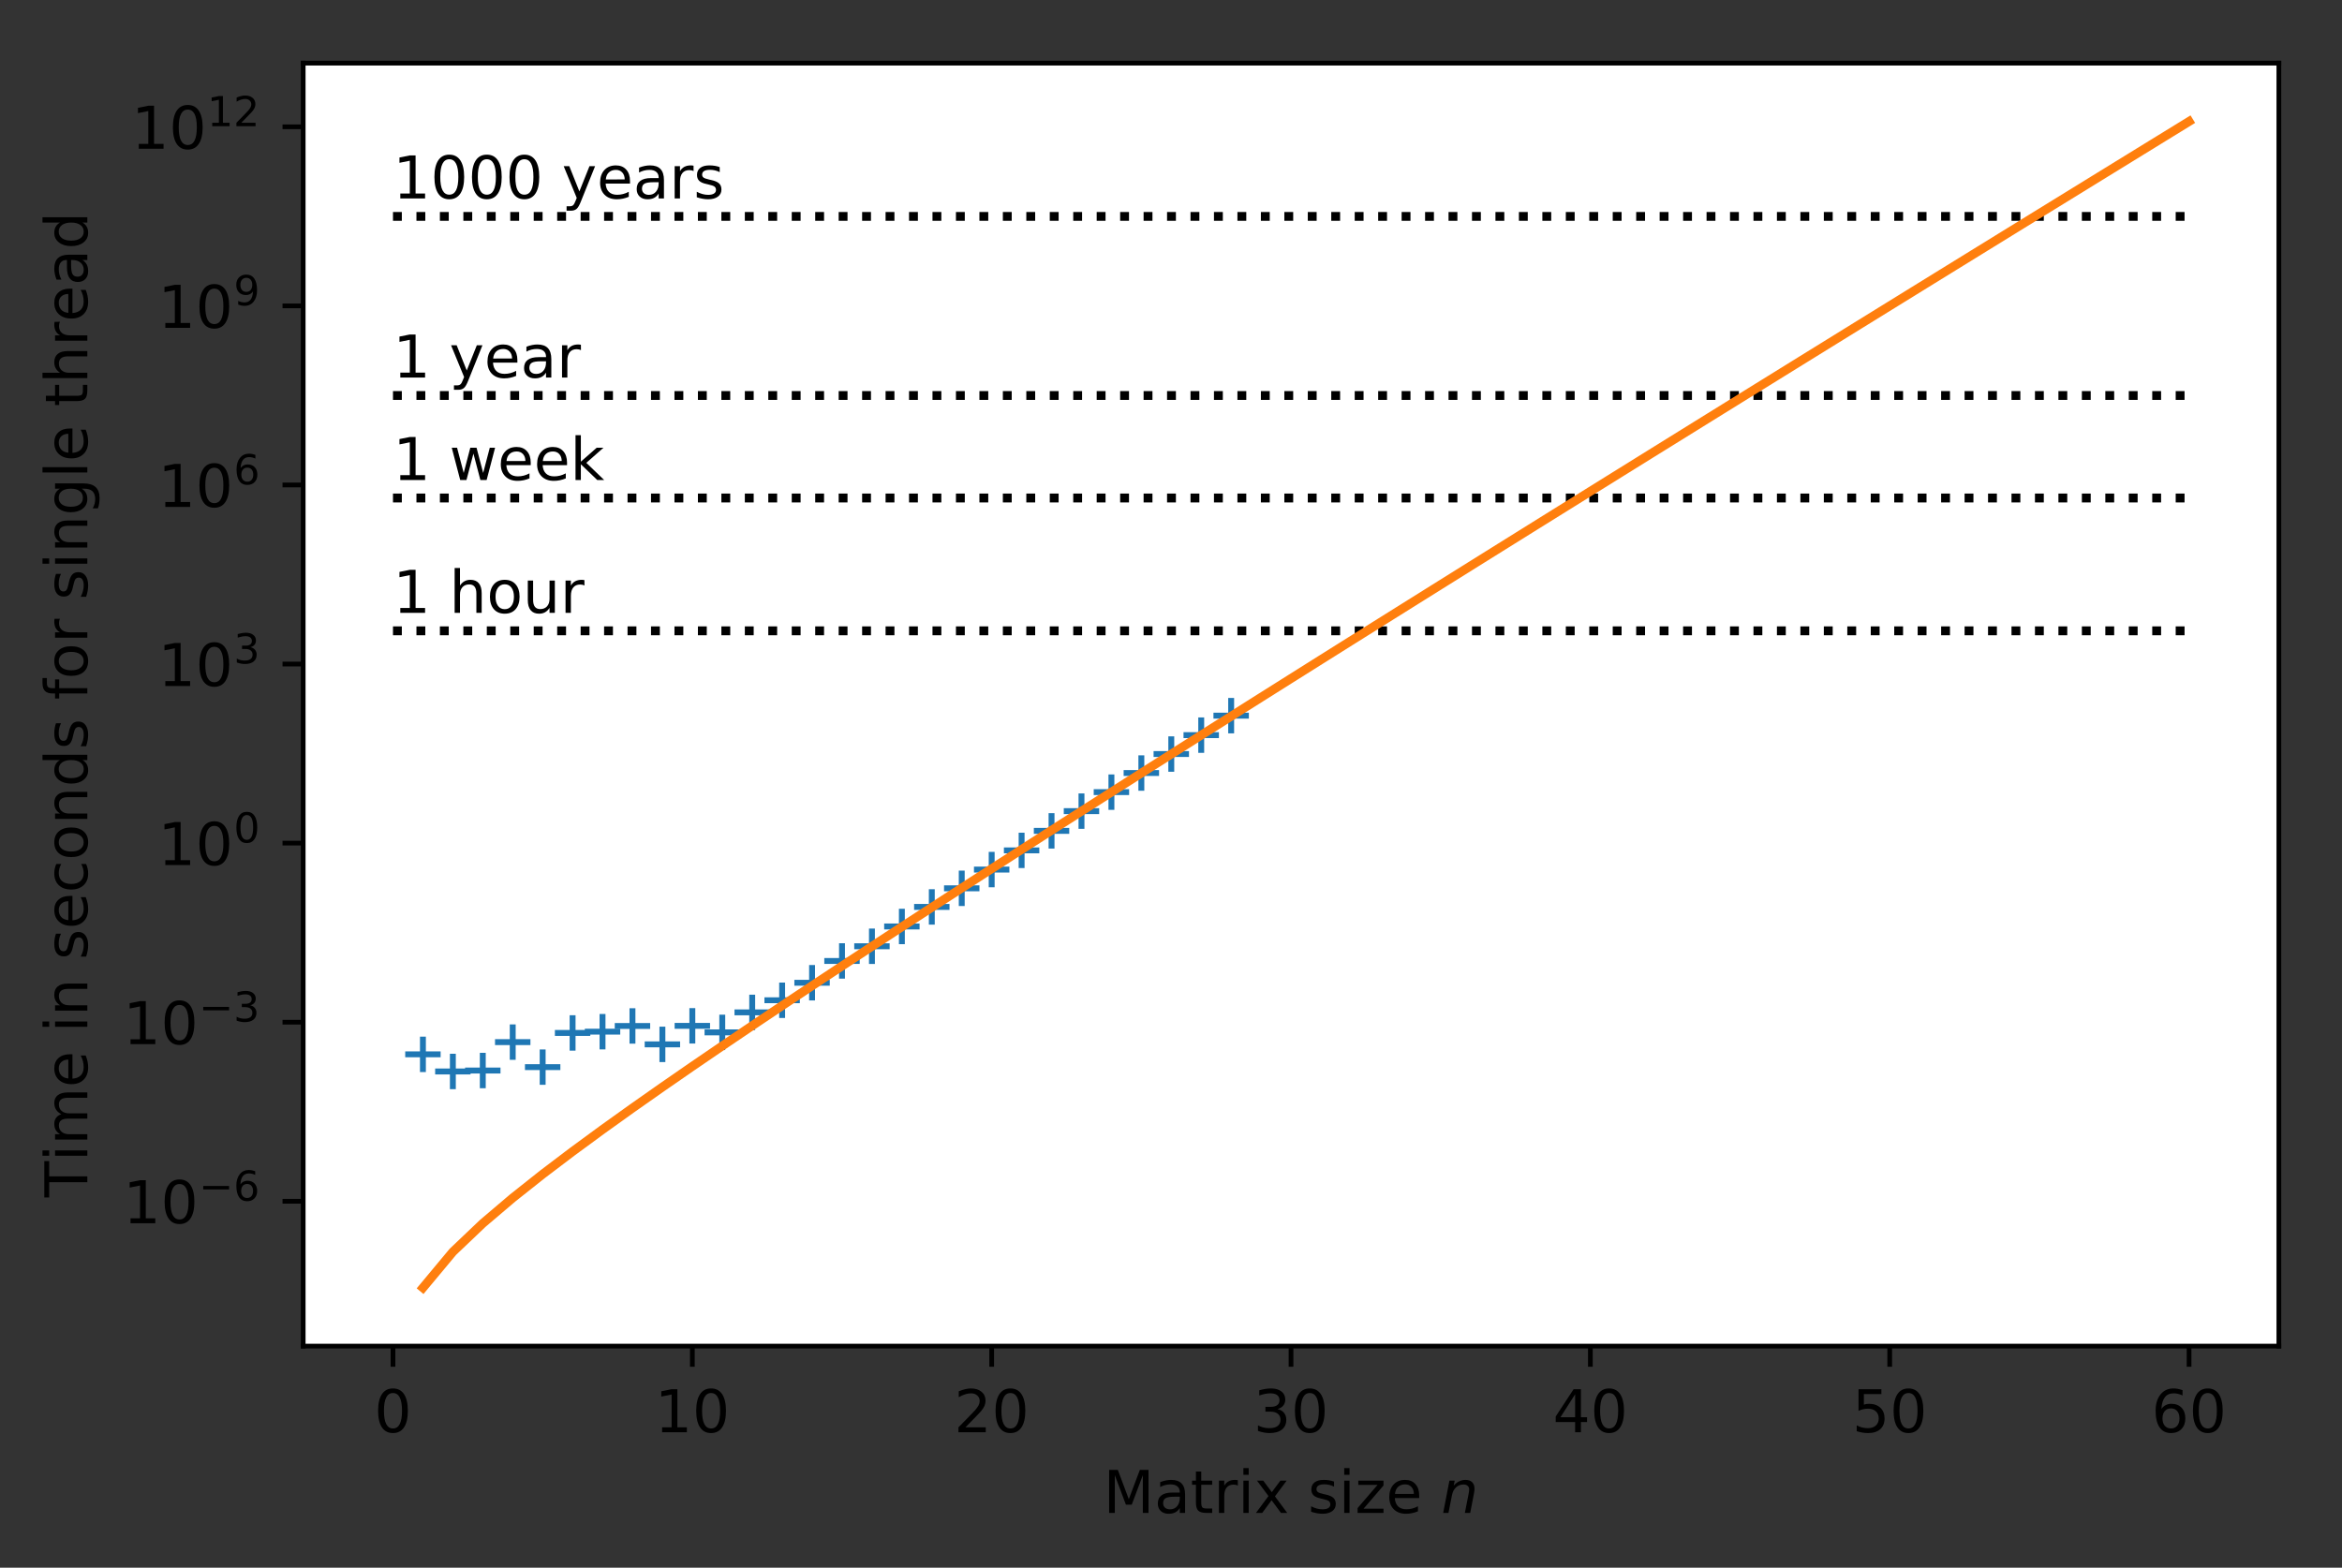 <svg xmlns="http://www.w3.org/2000/svg" xmlns:xlink="http://www.w3.org/1999/xlink" width="529.171" height="354.262" version="1.1" viewBox="0 0 396.878 265.696"><rect x="0" y="0" width="396.878" height="265.696" fill="#333333" stroke="none"/><defs><style type="text/css">*{stroke-linecap:butt;stroke-linejoin:round}</style></defs><g id="figure_1"><g id="patch_1"><path d="M 0 265.696 L 396.878 265.696 L 396.878 0 L 0 0 z" style="fill:none"/></g><g id="axes_1"><g id="patch_2"><path d="M 51.378 228.14 L 386.178 228.14 L 386.178 10.7 L 51.378 10.7 z" style="fill:#fff"/></g><g id="matplotlib.axis_1"><g id="xtick_1"><g id="line2d_1"><defs><path id="m2554af271f" d="M 0 0 L 0 3.5" style="stroke:#000;stroke-width:.8"/></defs><g><use style="stroke:#000;stroke-width:.8" x="66.596" y="228.14" xlink:href="#m2554af271f"/></g></g><g id="text_1"><defs><path id="DejaVuSans-48" d="M 31.781 66.406 Q 24.172 66.406 20.328 58.906 Q 16.5 51.422 16.5 36.375 Q 16.5 21.391 20.328 13.891 Q 24.172 6.391 31.781 6.391 Q 39.453 6.391 43.281 13.891 Q 47.125 21.391 47.125 36.375 Q 47.125 51.422 43.281 58.906 Q 39.453 66.406 31.781 66.406 z M 31.781 74.219 Q 44.047 74.219 50.516 64.516 Q 56.984 54.828 56.984 36.375 Q 56.984 17.969 50.516 8.266 Q 44.047 -1.422 31.781 -1.422 Q 19.531 -1.422 13.062 8.266 Q 6.594 17.969 6.594 36.375 Q 6.594 54.828 13.062 64.516 Q 19.531 74.219 31.781 74.219 z"/></defs><g transform="translate(63.415 242.738)scale(0.1 -0.1)"><use xlink:href="#DejaVuSans-48"/></g></g></g><g id="xtick_2"><g id="line2d_2"><g><use style="stroke:#000;stroke-width:.8" x="117.324" y="228.14" xlink:href="#m2554af271f"/></g></g><g id="text_2"><defs><path id="DejaVuSans-49" d="M 12.406 8.297 L 28.516 8.297 L 28.516 63.922 L 10.984 60.406 L 10.984 69.391 L 28.422 72.906 L 38.281 72.906 L 38.281 8.297 L 54.391 8.297 L 54.391 0 L 12.406 0 z"/></defs><g transform="translate(110.961 242.738)scale(0.1 -0.1)"><use xlink:href="#DejaVuSans-49"/><use x="63.623" xlink:href="#DejaVuSans-48"/></g></g></g><g id="xtick_3"><g id="line2d_3"><g><use style="stroke:#000;stroke-width:.8" x="168.051" y="228.14" xlink:href="#m2554af271f"/></g></g><g id="text_3"><defs><path id="DejaVuSans-50" d="M 19.188 8.297 L 53.609 8.297 L 53.609 0 L 7.328 0 L 7.328 8.297 Q 12.938 14.109 22.625 23.891 Q 32.328 33.688 34.812 36.531 Q 39.547 41.844 41.422 45.531 Q 43.312 49.219 43.312 52.781 Q 43.312 58.594 39.234 62.25 Q 35.156 65.922 28.609 65.922 Q 23.969 65.922 18.812 64.312 Q 13.672 62.703 7.812 59.422 L 7.812 69.391 Q 13.766 71.781 18.938 73 Q 24.125 74.219 28.422 74.219 Q 39.75 74.219 46.484 68.547 Q 53.219 62.891 53.219 53.422 Q 53.219 48.922 51.531 44.891 Q 49.859 40.875 45.406 35.406 Q 44.188 33.984 37.641 27.219 Q 31.109 20.453 19.188 8.297 z"/></defs><g transform="translate(161.688 242.738)scale(0.1 -0.1)"><use xlink:href="#DejaVuSans-50"/><use x="63.623" xlink:href="#DejaVuSans-48"/></g></g></g><g id="xtick_4"><g id="line2d_4"><g><use style="stroke:#000;stroke-width:.8" x="218.778" y="228.14" xlink:href="#m2554af271f"/></g></g><g id="text_4"><defs><path id="DejaVuSans-51" d="M 40.578 39.312 Q 47.656 37.797 51.625 33 Q 55.609 28.219 55.609 21.188 Q 55.609 10.406 48.188 4.484 Q 40.766 -1.422 27.094 -1.422 Q 22.516 -1.422 17.656 -0.516 Q 12.797 0.391 7.625 2.203 L 7.625 11.719 Q 11.719 9.328 16.594 8.109 Q 21.484 6.891 26.812 6.891 Q 36.078 6.891 40.938 10.547 Q 45.797 14.203 45.797 21.188 Q 45.797 27.641 41.281 31.266 Q 36.766 34.906 28.719 34.906 L 20.219 34.906 L 20.219 43.016 L 29.109 43.016 Q 36.375 43.016 40.234 45.922 Q 44.094 48.828 44.094 54.297 Q 44.094 59.906 40.109 62.906 Q 36.141 65.922 28.719 65.922 Q 24.656 65.922 20.016 65.031 Q 15.375 64.156 9.812 62.312 L 9.812 71.094 Q 15.438 72.656 20.344 73.438 Q 25.25 74.219 29.594 74.219 Q 40.828 74.219 47.359 69.109 Q 53.906 64.016 53.906 55.328 Q 53.906 49.266 50.438 45.094 Q 46.969 40.922 40.578 39.312 z"/></defs><g transform="translate(212.416 242.738)scale(0.1 -0.1)"><use xlink:href="#DejaVuSans-51"/><use x="63.623" xlink:href="#DejaVuSans-48"/></g></g></g><g id="xtick_5"><g id="line2d_5"><g><use style="stroke:#000;stroke-width:.8" x="269.505" y="228.14" xlink:href="#m2554af271f"/></g></g><g id="text_5"><defs><path id="DejaVuSans-52" d="M 37.797 64.312 L 12.891 25.391 L 37.797 25.391 z M 35.203 72.906 L 47.609 72.906 L 47.609 25.391 L 58.016 25.391 L 58.016 17.188 L 47.609 17.188 L 47.609 0 L 37.797 0 L 37.797 17.188 L 4.891 17.188 L 4.891 26.703 z"/></defs><g transform="translate(263.143 242.738)scale(0.1 -0.1)"><use xlink:href="#DejaVuSans-52"/><use x="63.623" xlink:href="#DejaVuSans-48"/></g></g></g><g id="xtick_6"><g id="line2d_6"><g><use style="stroke:#000;stroke-width:.8" x="320.233" y="228.14" xlink:href="#m2554af271f"/></g></g><g id="text_6"><defs><path id="DejaVuSans-53" d="M 10.797 72.906 L 49.516 72.906 L 49.516 64.594 L 19.828 64.594 L 19.828 46.734 Q 21.969 47.469 24.109 47.828 Q 26.266 48.188 28.422 48.188 Q 40.625 48.188 47.75 41.5 Q 54.891 34.812 54.891 23.391 Q 54.891 11.625 47.562 5.094 Q 40.234 -1.422 26.906 -1.422 Q 22.312 -1.422 17.547 -0.641 Q 12.797 0.141 7.719 1.703 L 7.719 11.625 Q 12.109 9.234 16.797 8.062 Q 21.484 6.891 26.703 6.891 Q 35.156 6.891 40.078 11.328 Q 45.016 15.766 45.016 23.391 Q 45.016 31 40.078 35.438 Q 35.156 39.891 26.703 39.891 Q 22.75 39.891 18.812 39.016 Q 14.891 38.141 10.797 36.281 z"/></defs><g transform="translate(313.87 242.738)scale(0.1 -0.1)"><use xlink:href="#DejaVuSans-53"/><use x="63.623" xlink:href="#DejaVuSans-48"/></g></g></g><g id="xtick_7"><g id="line2d_7"><g><use style="stroke:#000;stroke-width:.8" x="370.96" y="228.14" xlink:href="#m2554af271f"/></g></g><g id="text_7"><defs><path id="DejaVuSans-54" d="M 33.016 40.375 Q 26.375 40.375 22.484 35.828 Q 18.609 31.297 18.609 23.391 Q 18.609 15.531 22.484 10.953 Q 26.375 6.391 33.016 6.391 Q 39.656 6.391 43.531 10.953 Q 47.406 15.531 47.406 23.391 Q 47.406 31.297 43.531 35.828 Q 39.656 40.375 33.016 40.375 z M 52.594 71.297 L 52.594 62.312 Q 48.875 64.062 45.094 64.984 Q 41.312 65.922 37.594 65.922 Q 27.828 65.922 22.672 59.328 Q 17.531 52.734 16.797 39.406 Q 19.672 43.656 24.016 45.922 Q 28.375 48.188 33.594 48.188 Q 44.578 48.188 50.953 41.516 Q 57.328 34.859 57.328 23.391 Q 57.328 12.156 50.688 5.359 Q 44.047 -1.422 33.016 -1.422 Q 20.359 -1.422 13.672 8.266 Q 6.984 17.969 6.984 36.375 Q 6.984 53.656 15.188 63.938 Q 23.391 74.219 37.203 74.219 Q 40.922 74.219 44.703 73.484 Q 48.484 72.75 52.594 71.297 z"/></defs><g transform="translate(364.597 242.738)scale(0.1 -0.1)"><use xlink:href="#DejaVuSans-54"/><use x="63.623" xlink:href="#DejaVuSans-48"/></g></g></g><g id="text_8"><defs><path id="DejaVuSans-77" d="M 9.812 72.906 L 24.516 72.906 L 43.109 23.297 L 61.812 72.906 L 76.516 72.906 L 76.516 0 L 66.891 0 L 66.891 64.016 L 48.094 14.016 L 38.188 14.016 L 19.391 64.016 L 19.391 0 L 9.812 0 z"/><path id="DejaVuSans-97" d="M 34.281 27.484 Q 23.391 27.484 19.188 25 Q 14.984 22.516 14.984 16.5 Q 14.984 11.719 18.141 8.906 Q 21.297 6.109 26.703 6.109 Q 34.188 6.109 38.703 11.406 Q 43.219 16.703 43.219 25.484 L 43.219 27.484 z M 52.203 31.203 L 52.203 0 L 43.219 0 L 43.219 8.297 Q 40.141 3.328 35.547 0.953 Q 30.953 -1.422 24.312 -1.422 Q 15.922 -1.422 10.953 3.297 Q 6 8.016 6 15.922 Q 6 25.141 12.172 29.828 Q 18.359 34.516 30.609 34.516 L 43.219 34.516 L 43.219 35.406 Q 43.219 41.609 39.141 45 Q 35.062 48.391 27.688 48.391 Q 23 48.391 18.547 47.266 Q 14.109 46.141 10.016 43.891 L 10.016 52.203 Q 14.938 54.109 19.578 55.047 Q 24.219 56 28.609 56 Q 40.484 56 46.344 49.844 Q 52.203 43.703 52.203 31.203 z"/><path id="DejaVuSans-116" d="M 18.312 70.219 L 18.312 54.688 L 36.812 54.688 L 36.812 47.703 L 18.312 47.703 L 18.312 18.016 Q 18.312 11.328 20.141 9.422 Q 21.969 7.516 27.594 7.516 L 36.812 7.516 L 36.812 0 L 27.594 0 Q 17.188 0 13.234 3.875 Q 9.281 7.766 9.281 18.016 L 9.281 47.703 L 2.688 47.703 L 2.688 54.688 L 9.281 54.688 L 9.281 70.219 z"/><path id="DejaVuSans-114" d="M 41.109 46.297 Q 39.594 47.172 37.812 47.578 Q 36.031 48 33.891 48 Q 26.266 48 22.188 43.047 Q 18.109 38.094 18.109 28.812 L 18.109 0 L 9.078 0 L 9.078 54.688 L 18.109 54.688 L 18.109 46.188 Q 20.953 51.172 25.484 53.578 Q 30.031 56 36.531 56 Q 37.453 56 38.578 55.875 Q 39.703 55.766 41.062 55.516 z"/><path id="DejaVuSans-105" d="M 9.422 54.688 L 18.406 54.688 L 18.406 0 L 9.422 0 z M 9.422 75.984 L 18.406 75.984 L 18.406 64.594 L 9.422 64.594 z"/><path id="DejaVuSans-120" d="M 54.891 54.688 L 35.109 28.078 L 55.906 0 L 45.312 0 L 29.391 21.484 L 13.484 0 L 2.875 0 L 24.125 28.609 L 4.688 54.688 L 15.281 54.688 L 29.781 35.203 L 44.281 54.688 z"/><path id="DejaVuSans-32"/><path id="DejaVuSans-115" d="M 44.281 53.078 L 44.281 44.578 Q 40.484 46.531 36.375 47.5 Q 32.281 48.484 27.875 48.484 Q 21.188 48.484 17.844 46.438 Q 14.5 44.391 14.5 40.281 Q 14.5 37.156 16.891 35.375 Q 19.281 33.594 26.516 31.984 L 29.594 31.297 Q 39.156 29.25 43.188 25.516 Q 47.219 21.781 47.219 15.094 Q 47.219 7.469 41.188 3.016 Q 35.156 -1.422 24.609 -1.422 Q 20.219 -1.422 15.453 -0.562 Q 10.688 0.297 5.422 2 L 5.422 11.281 Q 10.406 8.688 15.234 7.391 Q 20.062 6.109 24.812 6.109 Q 31.156 6.109 34.562 8.281 Q 37.984 10.453 37.984 14.406 Q 37.984 18.062 35.516 20.016 Q 33.062 21.969 24.703 23.781 L 21.578 24.516 Q 13.234 26.266 9.516 29.906 Q 5.812 33.547 5.812 39.891 Q 5.812 47.609 11.281 51.797 Q 16.75 56 26.812 56 Q 31.781 56 36.172 55.266 Q 40.578 54.547 44.281 53.078 z"/><path id="DejaVuSans-122" d="M 5.516 54.688 L 48.188 54.688 L 48.188 46.484 L 14.406 7.172 L 48.188 7.172 L 48.188 0 L 4.297 0 L 4.297 8.203 L 38.094 47.516 L 5.516 47.516 z"/><path id="DejaVuSans-101" d="M 56.203 29.594 L 56.203 25.203 L 14.891 25.203 Q 15.484 15.922 20.484 11.062 Q 25.484 6.203 34.422 6.203 Q 39.594 6.203 44.453 7.469 Q 49.312 8.734 54.109 11.281 L 54.109 2.781 Q 49.266 0.734 44.188 -0.344 Q 39.109 -1.422 33.891 -1.422 Q 20.797 -1.422 13.156 6.188 Q 5.516 13.812 5.516 26.812 Q 5.516 40.234 12.766 48.109 Q 20.016 56 32.328 56 Q 43.359 56 49.781 48.891 Q 56.203 41.797 56.203 29.594 z M 47.219 32.234 Q 47.125 39.594 43.094 43.984 Q 39.062 48.391 32.422 48.391 Q 24.906 48.391 20.391 44.141 Q 15.875 39.891 15.188 32.172 z"/><path id="DejaVuSans-Oblique-110" d="M 55.719 33.016 L 49.312 0 L 40.281 0 L 46.688 32.672 Q 47.125 34.969 47.359 36.719 Q 47.609 38.484 47.609 39.5 Q 47.609 43.609 45.016 45.891 Q 42.438 48.188 37.797 48.188 Q 30.562 48.188 25.344 43.375 Q 20.125 38.578 18.5 30.328 L 12.5 0 L 3.516 0 L 14.109 54.688 L 23.094 54.688 L 21.297 46.094 Q 25.047 50.828 30.312 53.406 Q 35.594 56 41.406 56 Q 48.641 56 52.609 52.094 Q 56.594 48.188 56.594 41.109 Q 56.594 39.359 56.375 37.359 Q 56.156 35.359 55.719 33.016 z"/></defs><g transform="translate(186.978 256.417)scale(0.1 -0.1)"><use transform="translate(0 0.016)" xlink:href="#DejaVuSans-77"/><use transform="translate(86.279 0.016)" xlink:href="#DejaVuSans-97"/><use transform="translate(147.559 0.016)" xlink:href="#DejaVuSans-116"/><use transform="translate(186.768 0.016)" xlink:href="#DejaVuSans-114"/><use transform="translate(227.881 0.016)" xlink:href="#DejaVuSans-105"/><use transform="translate(255.664 0.016)" xlink:href="#DejaVuSans-120"/><use transform="translate(314.844 0.016)" xlink:href="#DejaVuSans-32"/><use transform="translate(346.631 0.016)" xlink:href="#DejaVuSans-115"/><use transform="translate(398.73 0.016)" xlink:href="#DejaVuSans-105"/><use transform="translate(426.514 0.016)" xlink:href="#DejaVuSans-122"/><use transform="translate(479.004 0.016)" xlink:href="#DejaVuSans-101"/><use transform="translate(540.527 0.016)" xlink:href="#DejaVuSans-32"/><use transform="translate(572.314 0.016)" xlink:href="#DejaVuSans-Oblique-110"/></g></g></g><g id="matplotlib.axis_2"><g id="ytick_1"><g id="line2d_8"><defs><path id="m32b3ae407f" d="M 0 0 L -3.5 0" style="stroke:#000;stroke-width:.8"/></defs><g><use style="stroke:#000;stroke-width:.8" x="51.378" y="203.594" xlink:href="#m32b3ae407f"/></g></g><g id="text_9"><defs><path id="DejaVuSans-8722" d="M 10.594 35.5 L 73.188 35.5 L 73.188 27.203 L 10.594 27.203 z"/></defs><g transform="translate(20.878 207.393)scale(0.1 -0.1)"><use transform="translate(0 0.766)" xlink:href="#DejaVuSans-49"/><use transform="translate(63.623 0.766)" xlink:href="#DejaVuSans-48"/><use transform="translate(128.203 39.047)scale(0.7)" xlink:href="#DejaVuSans-8722"/><use transform="translate(186.855 39.047)scale(0.7)" xlink:href="#DejaVuSans-54"/></g></g></g><g id="ytick_2"><g id="line2d_9"><g><use style="stroke:#000;stroke-width:.8" x="51.378" y="173.243" xlink:href="#m32b3ae407f"/></g></g><g id="text_10"><g transform="translate(20.878 177.042)scale(0.1 -0.1)"><use transform="translate(0 0.766)" xlink:href="#DejaVuSans-49"/><use transform="translate(63.623 0.766)" xlink:href="#DejaVuSans-48"/><use transform="translate(128.203 39.047)scale(0.7)" xlink:href="#DejaVuSans-8722"/><use transform="translate(186.855 39.047)scale(0.7)" xlink:href="#DejaVuSans-51"/></g></g></g><g id="ytick_3"><g id="line2d_10"><g><use style="stroke:#000;stroke-width:.8" x="51.378" y="142.892" xlink:href="#m32b3ae407f"/></g></g><g id="text_11"><g transform="translate(26.778 146.692)scale(0.1 -0.1)"><use transform="translate(0 0.766)" xlink:href="#DejaVuSans-49"/><use transform="translate(63.623 0.766)" xlink:href="#DejaVuSans-48"/><use transform="translate(128.203 39.047)scale(0.7)" xlink:href="#DejaVuSans-48"/></g></g></g><g id="ytick_4"><g id="line2d_11"><g><use style="stroke:#000;stroke-width:.8" x="51.378" y="112.542" xlink:href="#m32b3ae407f"/></g></g><g id="text_12"><g transform="translate(26.778 116.341)scale(0.1 -0.1)"><use transform="translate(0 0.766)" xlink:href="#DejaVuSans-49"/><use transform="translate(63.623 0.766)" xlink:href="#DejaVuSans-48"/><use transform="translate(128.203 39.047)scale(0.7)" xlink:href="#DejaVuSans-51"/></g></g></g><g id="ytick_5"><g id="line2d_12"><g><use style="stroke:#000;stroke-width:.8" x="51.378" y="82.191" xlink:href="#m32b3ae407f"/></g></g><g id="text_13"><g transform="translate(26.778 85.99)scale(0.1 -0.1)"><use transform="translate(0 0.766)" xlink:href="#DejaVuSans-49"/><use transform="translate(63.623 0.766)" xlink:href="#DejaVuSans-48"/><use transform="translate(128.203 39.047)scale(0.7)" xlink:href="#DejaVuSans-54"/></g></g></g><g id="ytick_6"><g id="line2d_13"><g><use style="stroke:#000;stroke-width:.8" x="51.378" y="51.841" xlink:href="#m32b3ae407f"/></g></g><g id="text_14"><defs><path id="DejaVuSans-57" d="M 10.984 1.516 L 10.984 10.5 Q 14.703 8.734 18.5 7.812 Q 22.312 6.891 25.984 6.891 Q 35.75 6.891 40.891 13.453 Q 46.047 20.016 46.781 33.406 Q 43.953 29.203 39.594 26.953 Q 35.25 24.703 29.984 24.703 Q 19.047 24.703 12.672 31.312 Q 6.297 37.938 6.297 49.422 Q 6.297 60.641 12.938 67.422 Q 19.578 74.219 30.609 74.219 Q 43.266 74.219 49.922 64.516 Q 56.594 54.828 56.594 36.375 Q 56.594 19.141 48.406 8.859 Q 40.234 -1.422 26.422 -1.422 Q 22.703 -1.422 18.891 -0.688 Q 15.094 0.047 10.984 1.516 z M 30.609 32.422 Q 37.25 32.422 41.125 36.953 Q 45.016 41.5 45.016 49.422 Q 45.016 57.281 41.125 61.844 Q 37.25 66.406 30.609 66.406 Q 23.969 66.406 20.094 61.844 Q 16.219 57.281 16.219 49.422 Q 16.219 41.5 20.094 36.953 Q 23.969 32.422 30.609 32.422 z"/></defs><g transform="translate(26.778 55.64)scale(0.1 -0.1)"><use transform="translate(0 0.766)" xlink:href="#DejaVuSans-49"/><use transform="translate(63.623 0.766)" xlink:href="#DejaVuSans-48"/><use transform="translate(128.203 39.047)scale(0.7)" xlink:href="#DejaVuSans-57"/></g></g></g><g id="ytick_7"><g id="line2d_14"><g><use style="stroke:#000;stroke-width:.8" x="51.378" y="21.49" xlink:href="#m32b3ae407f"/></g></g><g id="text_15"><g transform="translate(22.278 25.289)scale(0.1 -0.1)"><use transform="translate(0 0.766)" xlink:href="#DejaVuSans-49"/><use transform="translate(63.623 0.766)" xlink:href="#DejaVuSans-48"/><use transform="translate(128.203 39.047)scale(0.7)" xlink:href="#DejaVuSans-49"/><use transform="translate(172.739 39.047)scale(0.7)" xlink:href="#DejaVuSans-50"/></g></g></g><g id="text_16"><defs><path id="DejaVuSans-84" d="M -0.297 72.906 L 61.375 72.906 L 61.375 64.594 L 35.5 64.594 L 35.5 0 L 25.594 0 L 25.594 64.594 L -0.297 64.594 z"/><path id="DejaVuSans-109" d="M 52 44.188 Q 55.375 50.25 60.062 53.125 Q 64.75 56 71.094 56 Q 79.641 56 84.281 50.016 Q 88.922 44.047 88.922 33.016 L 88.922 0 L 79.891 0 L 79.891 32.719 Q 79.891 40.578 77.094 44.375 Q 74.312 48.188 68.609 48.188 Q 61.625 48.188 57.562 43.547 Q 53.516 38.922 53.516 30.906 L 53.516 0 L 44.484 0 L 44.484 32.719 Q 44.484 40.625 41.703 44.406 Q 38.922 48.188 33.109 48.188 Q 26.219 48.188 22.156 43.531 Q 18.109 38.875 18.109 30.906 L 18.109 0 L 9.078 0 L 9.078 54.688 L 18.109 54.688 L 18.109 46.188 Q 21.188 51.219 25.484 53.609 Q 29.781 56 35.688 56 Q 41.656 56 45.828 52.969 Q 50 49.953 52 44.188 z"/><path id="DejaVuSans-110" d="M 54.891 33.016 L 54.891 0 L 45.906 0 L 45.906 32.719 Q 45.906 40.484 42.875 44.328 Q 39.844 48.188 33.797 48.188 Q 26.516 48.188 22.312 43.547 Q 18.109 38.922 18.109 30.906 L 18.109 0 L 9.078 0 L 9.078 54.688 L 18.109 54.688 L 18.109 46.188 Q 21.344 51.125 25.703 53.562 Q 30.078 56 35.797 56 Q 45.219 56 50.047 50.172 Q 54.891 44.344 54.891 33.016 z"/><path id="DejaVuSans-99" d="M 48.781 52.594 L 48.781 44.188 Q 44.969 46.297 41.141 47.344 Q 37.312 48.391 33.406 48.391 Q 24.656 48.391 19.812 42.844 Q 14.984 37.312 14.984 27.297 Q 14.984 17.281 19.812 11.734 Q 24.656 6.203 33.406 6.203 Q 37.312 6.203 41.141 7.25 Q 44.969 8.297 48.781 10.406 L 48.781 2.094 Q 45.016 0.344 40.984 -0.531 Q 36.969 -1.422 32.422 -1.422 Q 20.062 -1.422 12.781 6.344 Q 5.516 14.109 5.516 27.297 Q 5.516 40.672 12.859 48.328 Q 20.219 56 33.016 56 Q 37.156 56 41.109 55.141 Q 45.062 54.297 48.781 52.594 z"/><path id="DejaVuSans-111" d="M 30.609 48.391 Q 23.391 48.391 19.188 42.75 Q 14.984 37.109 14.984 27.297 Q 14.984 17.484 19.156 11.844 Q 23.344 6.203 30.609 6.203 Q 37.797 6.203 41.984 11.859 Q 46.188 17.531 46.188 27.297 Q 46.188 37.016 41.984 42.703 Q 37.797 48.391 30.609 48.391 z M 30.609 56 Q 42.328 56 49.016 48.375 Q 55.719 40.766 55.719 27.297 Q 55.719 13.875 49.016 6.219 Q 42.328 -1.422 30.609 -1.422 Q 18.844 -1.422 12.172 6.219 Q 5.516 13.875 5.516 27.297 Q 5.516 40.766 12.172 48.375 Q 18.844 56 30.609 56 z"/><path id="DejaVuSans-100" d="M 45.406 46.391 L 45.406 75.984 L 54.391 75.984 L 54.391 0 L 45.406 0 L 45.406 8.203 Q 42.578 3.328 38.25 0.953 Q 33.938 -1.422 27.875 -1.422 Q 17.969 -1.422 11.734 6.484 Q 5.516 14.406 5.516 27.297 Q 5.516 40.188 11.734 48.094 Q 17.969 56 27.875 56 Q 33.938 56 38.25 53.625 Q 42.578 51.266 45.406 46.391 z M 14.797 27.297 Q 14.797 17.391 18.875 11.75 Q 22.953 6.109 30.078 6.109 Q 37.203 6.109 41.297 11.75 Q 45.406 17.391 45.406 27.297 Q 45.406 37.203 41.297 42.844 Q 37.203 48.484 30.078 48.484 Q 22.953 48.484 18.875 42.844 Q 14.797 37.203 14.797 27.297 z"/><path id="DejaVuSans-102" d="M 37.109 75.984 L 37.109 68.5 L 28.516 68.5 Q 23.688 68.5 21.797 66.547 Q 19.922 64.594 19.922 59.516 L 19.922 54.688 L 34.719 54.688 L 34.719 47.703 L 19.922 47.703 L 19.922 0 L 10.891 0 L 10.891 47.703 L 2.297 47.703 L 2.297 54.688 L 10.891 54.688 L 10.891 58.5 Q 10.891 67.625 15.141 71.797 Q 19.391 75.984 28.609 75.984 z"/><path id="DejaVuSans-103" d="M 45.406 27.984 Q 45.406 37.75 41.375 43.109 Q 37.359 48.484 30.078 48.484 Q 22.859 48.484 18.828 43.109 Q 14.797 37.75 14.797 27.984 Q 14.797 18.266 18.828 12.891 Q 22.859 7.516 30.078 7.516 Q 37.359 7.516 41.375 12.891 Q 45.406 18.266 45.406 27.984 z M 54.391 6.781 Q 54.391 -7.172 48.188 -13.984 Q 42 -20.797 29.203 -20.797 Q 24.469 -20.797 20.266 -20.094 Q 16.062 -19.391 12.109 -17.922 L 12.109 -9.188 Q 16.062 -11.328 19.922 -12.344 Q 23.781 -13.375 27.781 -13.375 Q 36.625 -13.375 41.016 -8.766 Q 45.406 -4.156 45.406 5.172 L 45.406 9.625 Q 42.625 4.781 38.281 2.391 Q 33.938 0 27.875 0 Q 17.828 0 11.672 7.656 Q 5.516 15.328 5.516 27.984 Q 5.516 40.672 11.672 48.328 Q 17.828 56 27.875 56 Q 33.938 56 38.281 53.609 Q 42.625 51.219 45.406 46.391 L 45.406 54.688 L 54.391 54.688 z"/><path id="DejaVuSans-108" d="M 9.422 75.984 L 18.406 75.984 L 18.406 0 L 9.422 0 z"/><path id="DejaVuSans-104" d="M 54.891 33.016 L 54.891 0 L 45.906 0 L 45.906 32.719 Q 45.906 40.484 42.875 44.328 Q 39.844 48.188 33.797 48.188 Q 26.516 48.188 22.312 43.547 Q 18.109 38.922 18.109 30.906 L 18.109 0 L 9.078 0 L 9.078 75.984 L 18.109 75.984 L 18.109 46.188 Q 21.344 51.125 25.703 53.562 Q 30.078 56 35.797 56 Q 45.219 56 50.047 50.172 Q 54.891 44.344 54.891 33.016 z"/></defs><g transform="translate(14.798 202.923)rotate(-90)scale(0.1 -0.1)"><use xlink:href="#DejaVuSans-84"/><use x="61.037" xlink:href="#DejaVuSans-105"/><use x="88.82" xlink:href="#DejaVuSans-109"/><use x="186.232" xlink:href="#DejaVuSans-101"/><use x="247.756" xlink:href="#DejaVuSans-32"/><use x="279.543" xlink:href="#DejaVuSans-105"/><use x="307.326" xlink:href="#DejaVuSans-110"/><use x="370.705" xlink:href="#DejaVuSans-32"/><use x="402.492" xlink:href="#DejaVuSans-115"/><use x="454.592" xlink:href="#DejaVuSans-101"/><use x="516.115" xlink:href="#DejaVuSans-99"/><use x="571.096" xlink:href="#DejaVuSans-111"/><use x="632.277" xlink:href="#DejaVuSans-110"/><use x="695.656" xlink:href="#DejaVuSans-100"/><use x="759.133" xlink:href="#DejaVuSans-115"/><use x="811.232" xlink:href="#DejaVuSans-32"/><use x="843.02" xlink:href="#DejaVuSans-102"/><use x="878.225" xlink:href="#DejaVuSans-111"/><use x="939.406" xlink:href="#DejaVuSans-114"/><use x="980.52" xlink:href="#DejaVuSans-32"/><use x="1012.307" xlink:href="#DejaVuSans-115"/><use x="1064.406" xlink:href="#DejaVuSans-105"/><use x="1092.189" xlink:href="#DejaVuSans-110"/><use x="1155.568" xlink:href="#DejaVuSans-103"/><use x="1219.045" xlink:href="#DejaVuSans-108"/><use x="1246.828" xlink:href="#DejaVuSans-101"/><use x="1308.352" xlink:href="#DejaVuSans-32"/><use x="1340.139" xlink:href="#DejaVuSans-116"/><use x="1379.348" xlink:href="#DejaVuSans-104"/><use x="1442.727" xlink:href="#DejaVuSans-114"/><use x="1483.809" xlink:href="#DejaVuSans-101"/><use x="1545.332" xlink:href="#DejaVuSans-97"/><use x="1606.611" xlink:href="#DejaVuSans-100"/></g></g></g><g id="LineCollection_1"><path d="M 66.596 106.914 L 370.96 106.914" clip-path="url(#p253c0ebe23)" style="fill:none;stroke:#000;stroke-dasharray:1.5,2.475;stroke-dashoffset:0;stroke-width:1.5"/><path d="M 66.596 84.401 L 370.96 84.401" clip-path="url(#p253c0ebe23)" style="fill:none;stroke:#000;stroke-dasharray:1.5,2.475;stroke-dashoffset:0;stroke-width:1.5"/><path d="M 66.596 67.028 L 370.96 67.028" clip-path="url(#p253c0ebe23)" style="fill:none;stroke:#000;stroke-dasharray:1.5,2.475;stroke-dashoffset:0;stroke-width:1.5"/><path d="M 66.596 36.677 L 370.96 36.677" clip-path="url(#p253c0ebe23)" style="fill:none;stroke:#000;stroke-dasharray:1.5,2.475;stroke-dashoffset:0;stroke-width:1.5"/></g><g id="line2d_15"><defs><path id="mea8a7e839d" d="M -3 0 L 3 0 M 0 3 L 0 -3" style="stroke:#1f77b4"/></defs><g clip-path="url(#p253c0ebe23)"><use style="fill:#1f77b4;stroke:#1f77b4" x="71.669" y="178.692" xlink:href="#mea8a7e839d"/><use style="fill:#1f77b4;stroke:#1f77b4" x="76.742" y="181.593" xlink:href="#mea8a7e839d"/><use style="fill:#1f77b4;stroke:#1f77b4" x="81.814" y="181.437" xlink:href="#mea8a7e839d"/><use style="fill:#1f77b4;stroke:#1f77b4" x="86.887" y="176.619" xlink:href="#mea8a7e839d"/><use style="fill:#1f77b4;stroke:#1f77b4" x="91.96" y="180.86" xlink:href="#mea8a7e839d"/><use style="fill:#1f77b4;stroke:#1f77b4" x="97.033" y="175.067" xlink:href="#mea8a7e839d"/><use style="fill:#1f77b4;stroke:#1f77b4" x="102.105" y="174.85" xlink:href="#mea8a7e839d"/><use style="fill:#1f77b4;stroke:#1f77b4" x="107.178" y="173.884" xlink:href="#mea8a7e839d"/><use style="fill:#1f77b4;stroke:#1f77b4" x="112.251" y="177" xlink:href="#mea8a7e839d"/><use style="fill:#1f77b4;stroke:#1f77b4" x="117.324" y="173.863" xlink:href="#mea8a7e839d"/><use style="fill:#1f77b4;stroke:#1f77b4" x="122.396" y="174.969" xlink:href="#mea8a7e839d"/><use style="fill:#1f77b4;stroke:#1f77b4" x="127.469" y="171.58" xlink:href="#mea8a7e839d"/><use style="fill:#1f77b4;stroke:#1f77b4" x="132.542" y="169.526" xlink:href="#mea8a7e839d"/><use style="fill:#1f77b4;stroke:#1f77b4" x="137.614" y="166.561" xlink:href="#mea8a7e839d"/><use style="fill:#1f77b4;stroke:#1f77b4" x="142.687" y="162.867" xlink:href="#mea8a7e839d"/><use style="fill:#1f77b4;stroke:#1f77b4" x="147.76" y="160.373" xlink:href="#mea8a7e839d"/><use style="fill:#1f77b4;stroke:#1f77b4" x="152.833" y="157.022" xlink:href="#mea8a7e839d"/><use style="fill:#1f77b4;stroke:#1f77b4" x="157.905" y="153.708" xlink:href="#mea8a7e839d"/><use style="fill:#1f77b4;stroke:#1f77b4" x="162.978" y="150.556" xlink:href="#mea8a7e839d"/><use style="fill:#1f77b4;stroke:#1f77b4" x="168.051" y="147.378" xlink:href="#mea8a7e839d"/><use style="fill:#1f77b4;stroke:#1f77b4" x="173.124" y="144.125" xlink:href="#mea8a7e839d"/><use style="fill:#1f77b4;stroke:#1f77b4" x="178.196" y="140.818" xlink:href="#mea8a7e839d"/><use style="fill:#1f77b4;stroke:#1f77b4" x="183.269" y="137.473" xlink:href="#mea8a7e839d"/><use style="fill:#1f77b4;stroke:#1f77b4" x="188.342" y="134.253" xlink:href="#mea8a7e839d"/><use style="fill:#1f77b4;stroke:#1f77b4" x="193.414" y="131.013" xlink:href="#mea8a7e839d"/><use style="fill:#1f77b4;stroke:#1f77b4" x="198.487" y="127.796" xlink:href="#mea8a7e839d"/><use style="fill:#1f77b4;stroke:#1f77b4" x="203.56" y="124.595" xlink:href="#mea8a7e839d"/><use style="fill:#1f77b4;stroke:#1f77b4" x="208.633" y="121.291" xlink:href="#mea8a7e839d"/></g></g><g id="line2d_16"><path d="M 71.669 218.256 L 76.742 212.165 L 81.814 207.338 L 86.887 203.029 L 91.96 199.003 L 97.033 195.157 L 102.105 191.434 L 107.178 187.802 L 112.251 184.239 L 117.324 180.73 L 122.396 177.266 L 127.469 173.838 L 132.542 170.441 L 137.614 167.07 L 142.687 163.721 L 147.76 160.392 L 152.833 157.08 L 157.905 153.784 L 162.978 150.501 L 168.051 147.23 L 173.124 143.97 L 178.196 140.72 L 183.269 137.479 L 188.342 134.247 L 193.414 131.022 L 198.487 127.804 L 203.56 124.593 L 208.633 121.388 L 213.705 118.188 L 218.778 114.994 L 223.851 111.804 L 228.924 108.619 L 233.996 105.438 L 239.069 102.262 L 244.142 99.089 L 249.214 95.92 L 254.287 92.754 L 259.36 89.591 L 264.433 86.431 L 269.505 83.275 L 274.578 80.121 L 279.651 76.969 L 284.724 73.821 L 289.796 70.674 L 294.869 67.53 L 299.942 64.388 L 305.014 61.248 L 310.087 58.11 L 315.16 54.974 L 320.233 51.84 L 325.305 48.707 L 330.378 45.576 L 335.451 42.447 L 340.524 39.319 L 345.596 36.193 L 350.669 33.069 L 355.742 29.945 L 360.814 26.824 L 365.887 23.703 L 370.96 20.584" clip-path="url(#p253c0ebe23)" style="fill:none;stroke:#ff7f0e;stroke-linecap:square;stroke-width:1.5"/></g><g id="patch_3"><path d="M 51.378 228.14 L 51.378 10.7" style="fill:none;stroke:#000;stroke-linecap:square;stroke-linejoin:miter;stroke-width:.8"/></g><g id="patch_4"><path d="M 386.178 228.14 L 386.178 10.7" style="fill:none;stroke:#000;stroke-linecap:square;stroke-linejoin:miter;stroke-width:.8"/></g><g id="patch_5"><path d="M 51.378 228.14 L 386.178 228.14" style="fill:none;stroke:#000;stroke-linecap:square;stroke-linejoin:miter;stroke-width:.8"/></g><g id="patch_6"><path d="M 51.378 10.7 L 386.178 10.7" style="fill:none;stroke:#000;stroke-linecap:square;stroke-linejoin:miter;stroke-width:.8"/></g><g id="text_17"><defs><path id="DejaVuSans-117" d="M 8.5 21.578 L 8.5 54.688 L 17.484 54.688 L 17.484 21.922 Q 17.484 14.156 20.5 10.266 Q 23.531 6.391 29.594 6.391 Q 36.859 6.391 41.078 11.031 Q 45.312 15.672 45.312 23.688 L 45.312 54.688 L 54.297 54.688 L 54.297 0 L 45.312 0 L 45.312 8.406 Q 42.047 3.422 37.719 1 Q 33.406 -1.422 27.688 -1.422 Q 18.266 -1.422 13.375 4.438 Q 8.5 10.297 8.5 21.578 z M 31.109 56 z"/></defs><g transform="translate(66.596 103.868)scale(0.1 -0.1)"><use xlink:href="#DejaVuSans-49"/><use x="63.623" xlink:href="#DejaVuSans-32"/><use x="95.41" xlink:href="#DejaVuSans-104"/><use x="158.789" xlink:href="#DejaVuSans-111"/><use x="219.971" xlink:href="#DejaVuSans-117"/><use x="283.35" xlink:href="#DejaVuSans-114"/></g></g><g id="text_18"><defs><path id="DejaVuSans-119" d="M 4.203 54.688 L 13.188 54.688 L 24.422 12.016 L 35.594 54.688 L 46.188 54.688 L 57.422 12.016 L 68.609 54.688 L 77.594 54.688 L 63.281 0 L 52.688 0 L 40.922 44.828 L 29.109 0 L 18.5 0 z"/><path id="DejaVuSans-107" d="M 9.078 75.984 L 18.109 75.984 L 18.109 31.109 L 44.922 54.688 L 56.391 54.688 L 27.391 29.109 L 57.625 0 L 45.906 0 L 18.109 26.703 L 18.109 0 L 9.078 0 z"/></defs><g transform="translate(66.596 81.355)scale(0.1 -0.1)"><use xlink:href="#DejaVuSans-49"/><use x="63.623" xlink:href="#DejaVuSans-32"/><use x="95.41" xlink:href="#DejaVuSans-119"/><use x="177.197" xlink:href="#DejaVuSans-101"/><use x="238.721" xlink:href="#DejaVuSans-101"/><use x="300.244" xlink:href="#DejaVuSans-107"/></g></g><g id="text_19"><defs><path id="DejaVuSans-121" d="M 32.172 -5.078 Q 28.375 -14.844 24.75 -17.812 Q 21.141 -20.797 15.094 -20.797 L 7.906 -20.797 L 7.906 -13.281 L 13.188 -13.281 Q 16.891 -13.281 18.938 -11.516 Q 21 -9.766 23.484 -3.219 L 25.094 0.875 L 2.984 54.688 L 12.5 54.688 L 29.594 11.922 L 46.688 54.688 L 56.203 54.688 z"/></defs><g transform="translate(66.596 63.983)scale(0.1 -0.1)"><use xlink:href="#DejaVuSans-49"/><use x="63.623" xlink:href="#DejaVuSans-32"/><use x="95.41" xlink:href="#DejaVuSans-121"/><use x="154.59" xlink:href="#DejaVuSans-101"/><use x="216.113" xlink:href="#DejaVuSans-97"/><use x="277.393" xlink:href="#DejaVuSans-114"/></g></g><g id="text_20"><g transform="translate(66.596 33.632)scale(0.1 -0.1)"><use xlink:href="#DejaVuSans-49"/><use x="63.623" xlink:href="#DejaVuSans-48"/><use x="127.246" xlink:href="#DejaVuSans-48"/><use x="190.869" xlink:href="#DejaVuSans-48"/><use x="254.492" xlink:href="#DejaVuSans-32"/><use x="286.279" xlink:href="#DejaVuSans-121"/><use x="345.459" xlink:href="#DejaVuSans-101"/><use x="406.982" xlink:href="#DejaVuSans-97"/><use x="468.262" xlink:href="#DejaVuSans-114"/><use x="509.375" xlink:href="#DejaVuSans-115"/></g></g></g></g><defs><clipPath id="p253c0ebe23"><rect width="334.8" height="217.44" x="51.378" y="10.7"/></clipPath></defs></svg>